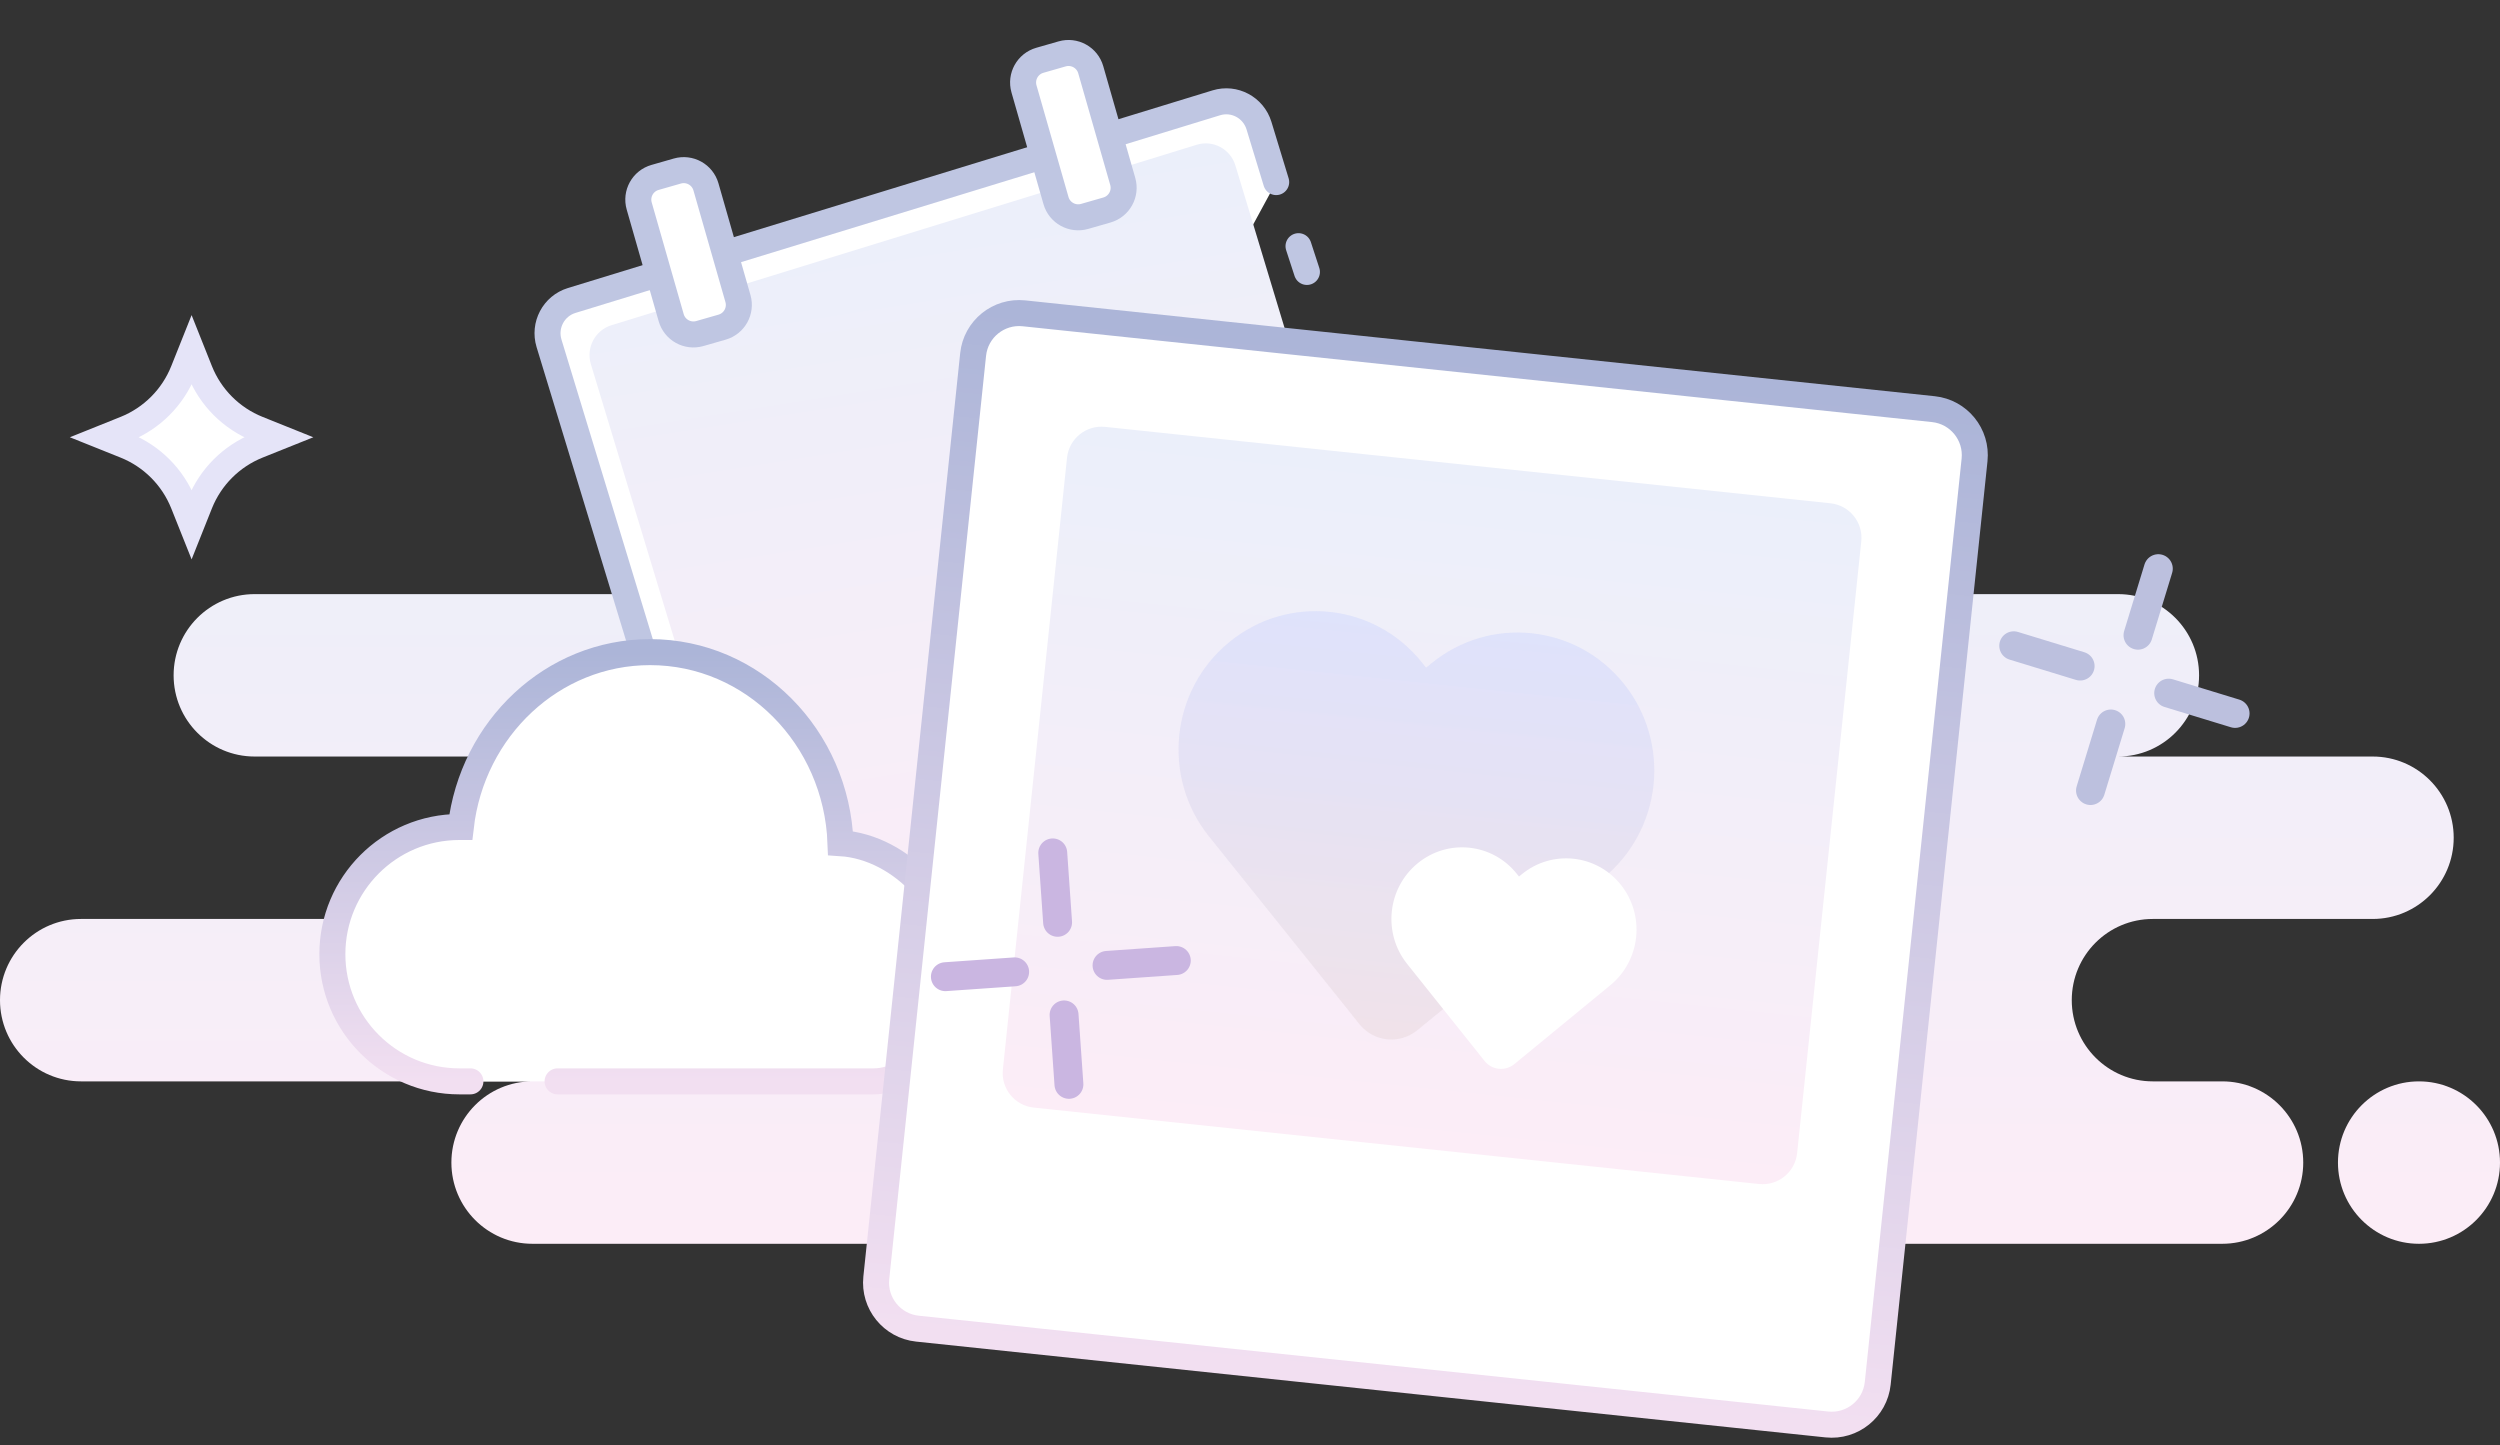 <svg width="173" height="100" viewBox="0 0 173 100" fill="none" xmlns="http://www.w3.org/2000/svg">
<rect x="0" y="0" width="173" height="100" fill="#333333" stroke="none"/>
<path fill-rule="evenodd" clip-rule="evenodd" d="M36.843 86.07H109.727C110.139 86.07 110.541 86.026 110.928 85.941C111.315 86.026 111.717 86.07 112.13 86.07H153.778C156.874 86.07 159.384 83.554 159.384 80.451C159.384 77.347 156.874 74.831 153.778 74.831H148.972C145.876 74.831 143.366 72.315 143.366 69.211C143.366 66.108 145.876 63.592 148.972 63.592H164.19C167.286 63.592 169.796 61.075 169.796 57.972C169.796 54.868 167.286 52.352 164.19 52.352H146.569C149.666 52.352 152.176 49.836 152.176 46.732C152.176 43.629 149.666 41.113 146.569 41.113H95.31C98.407 41.113 100.917 38.597 100.917 35.493C100.917 32.389 98.407 29.873 95.31 29.873H49.657C46.561 29.873 44.051 32.389 44.051 35.493C44.051 38.597 46.561 41.113 49.657 41.113H17.62C14.524 41.113 12.014 43.629 12.014 46.732C12.014 49.836 14.524 52.352 17.62 52.352H37.644C40.74 52.352 43.25 54.868 43.25 57.972C43.25 61.075 40.74 63.592 37.644 63.592H5.606C2.51 63.592 0 66.108 0 69.211C0 72.315 2.51 74.831 5.606 74.831H36.843C33.746 74.831 31.236 77.347 31.236 80.451C31.236 83.554 33.746 86.07 36.843 86.07ZM167.394 86.07C170.49 86.07 173 83.554 173 80.451C173 77.347 170.49 74.831 167.394 74.831C164.297 74.831 161.787 77.347 161.787 80.451C161.787 83.554 164.297 86.07 167.394 86.07Z" fill="url(#paint0_linear_182_1865)"/>
<path fill-rule="evenodd" clip-rule="evenodd" d="M57.123 70.084L54.801 70.796C53.554 71.178 52.233 70.471 51.85 69.215L37.993 23.759C37.61 22.504 38.311 21.176 39.559 20.794L84.17 7.115C85.418 6.732 86.739 7.44 87.122 8.695C87.122 8.695 88.008 11.601 88.312 12.601" fill="white"/>
<path fill-rule="evenodd" clip-rule="evenodd" d="M58.186 67.262L56.079 67.912C54.947 68.261 53.749 67.62 53.403 66.48L40.888 25.2C40.543 24.061 41.181 22.853 42.313 22.504L82.812 10.017C83.944 9.668 85.143 10.309 85.488 11.448L86.564 14.996C86.622 15.188 90.475 27.93 98.123 53.223C98.507 54.493 97.807 55.834 96.559 56.218C96.546 56.222 96.532 56.226 96.519 56.23L58.186 67.262Z" fill="url(#paint1_linear_182_1865)"/>
<path d="M57.123 70.084L54.801 70.796C53.554 71.178 52.233 70.471 51.85 69.215L37.993 23.759C37.61 22.504 38.311 21.176 39.559 20.794L84.17 7.115C85.418 6.732 86.739 7.44 87.122 8.695C87.122 8.695 88.008 11.601 88.312 12.601" stroke="#BFC6E2" stroke-width="1.8" stroke-linecap="round"/>
<path fill-rule="evenodd" clip-rule="evenodd" d="M44.233 14.256C43.989 13.407 44.48 12.521 45.329 12.278L46.873 11.835C47.722 11.591 48.609 12.082 48.852 12.932L51.066 20.66C51.309 21.509 50.818 22.395 49.969 22.639L48.426 23.082C47.576 23.326 46.69 22.834 46.446 21.984L44.233 14.256Z" fill="white" stroke="#BFC6E2" stroke-width="1.8" stroke-linecap="round"/>
<path fill-rule="evenodd" clip-rule="evenodd" d="M70.86 6.151C70.617 5.301 71.108 4.416 71.957 4.172L73.5 3.729C74.35 3.485 75.237 3.977 75.48 4.826L77.694 12.555C77.937 13.404 77.446 14.289 76.597 14.533L75.054 14.976C74.204 15.22 73.317 14.729 73.074 13.879L70.86 6.151Z" fill="white" stroke="#BFC6E2" stroke-width="1.8" stroke-linecap="round"/>
<path d="M89.857 17.035L90.439 18.819" stroke="#BFC6E2" stroke-width="1.8" stroke-linecap="round"/>
<path fill-rule="evenodd" clip-rule="evenodd" d="M32.553 74.831H31.793C26.937 74.831 23 70.891 23 66.03C23 61.169 26.937 57.228 31.793 57.228C31.825 57.228 31.856 57.229 31.887 57.229C32.669 50.412 38.234 45.127 44.983 45.127C52.097 45.127 57.895 50.998 58.164 58.346C62.465 58.624 66.25 62.821 66.25 67.196C66.25 70.789 63.596 74.831 60.451 74.831H38.585" fill="white"/>
<path d="M32.553 74.831H31.793C26.937 74.831 23 70.891 23 66.03C23 61.169 26.937 57.228 31.793 57.228C31.825 57.228 31.856 57.229 31.887 57.229C32.669 50.412 38.234 45.127 44.983 45.127C52.097 45.127 57.895 50.998 58.164 58.346C62.465 58.624 66.25 62.821 66.25 67.196C66.25 70.789 63.596 74.831 60.451 74.831H38.585" stroke="url(#paint2_linear_182_1865)" stroke-width="1.8" stroke-linecap="round"/>
<path fill-rule="evenodd" clip-rule="evenodd" d="M67.34 24.531C67.524 22.773 69.099 21.497 70.857 21.682L133.791 28.313C135.548 28.498 136.823 30.072 136.639 31.829L129.939 95.725C129.754 97.483 128.179 98.758 126.421 98.573L63.487 91.943C61.73 91.758 60.455 90.184 60.64 88.427L67.34 24.531Z" fill="white" stroke="url(#paint3_linear_182_1865)" stroke-width="1.8" stroke-linecap="round"/>
<path fill-rule="evenodd" clip-rule="evenodd" d="M73.838 31.676C73.977 30.357 75.158 29.401 76.477 29.54L126.664 34.827C127.982 34.966 128.938 36.146 128.8 37.464L124.361 79.797C124.222 81.116 123.041 82.072 121.722 81.933L71.535 76.646C70.217 76.507 69.261 75.327 69.399 74.009L73.838 31.676Z" fill="white"/>
<path fill-rule="evenodd" clip-rule="evenodd" d="M73.838 31.676C73.977 30.357 75.158 29.401 76.477 29.54L126.664 34.827C127.982 34.966 128.938 36.146 128.8 37.464L124.361 79.797C124.222 81.116 123.041 82.072 121.722 81.933L71.535 76.646C70.217 76.507 69.261 75.327 69.399 74.009L73.838 31.676Z" fill="url(#paint4_linear_182_1865)"/>
<path fill-rule="evenodd" clip-rule="evenodd" d="M112.366 47.308C109.077 43.21 103.117 42.582 99.049 45.905L98.686 46.202L98.393 45.836C95.107 41.733 89.144 41.1 85.075 44.425C81.005 47.748 80.371 53.77 83.656 57.873L83.95 58.239L91.534 67.702L93.295 69.898L93.324 69.938L94.075 70.878C95.063 72.104 96.847 72.292 98.068 71.299L98.928 70.596L101.208 68.732L110.582 61.058L110.945 60.761C112.906 59.168 114.158 56.853 114.424 54.329C114.691 51.804 113.95 49.277 112.366 47.308Z" fill="url(#paint5_linear_182_1865)"/>
<path fill-rule="evenodd" clip-rule="evenodd" d="M112.161 61.225C110.467 59.106 107.397 58.783 105.301 60.503L105.114 60.656L104.962 60.467C103.271 58.345 100.199 58.02 98.102 59.74C96.005 61.46 95.676 64.574 97.368 66.696L97.519 66.885L101.424 71.778L102.331 72.913L102.346 72.934L102.732 73.42C103.241 74.054 104.161 74.151 104.79 73.637L105.233 73.273L106.408 72.308L111.239 68.338L111.426 68.184C112.436 67.36 113.082 66.162 113.22 64.856C113.358 63.55 112.977 62.243 112.161 61.225Z" fill="white"/>
<path d="M72.85 59.02L73.186 63.825" stroke="#CAB6E1" stroke-width="2" stroke-linecap="round" stroke-linejoin="round"/>
<path d="M73.634 70.232L73.97 75.037" stroke="#CAB6E1" stroke-width="2" stroke-linecap="round" stroke-linejoin="round"/>
<path d="M65.42 67.587L70.214 67.252" stroke="#CAB6E1" stroke-width="2" stroke-linecap="round" stroke-linejoin="round"/>
<path d="M76.606 66.805L81.4 66.469" stroke="#CAB6E1" stroke-width="2" stroke-linecap="round" stroke-linejoin="round"/>
<path d="M149.356 39.351L147.948 43.957" stroke="#BCC0DE" stroke-width="2" stroke-linecap="round" stroke-linejoin="round"/>
<path d="M146.07 50.099L144.662 54.706" stroke="#BCC0DE" stroke-width="2" stroke-linecap="round" stroke-linejoin="round"/>
<path d="M139.35 44.687L143.945 46.092" stroke="#BCC0DE" stroke-width="2" stroke-linecap="round" stroke-linejoin="round"/>
<path d="M150.073 47.965L154.669 49.37" stroke="#BCC0DE" stroke-width="2" stroke-linecap="round" stroke-linejoin="round"/>
<path fill-rule="evenodd" clip-rule="evenodd" d="M12.685 34.843C11.954 33.014 10.506 31.563 8.678 30.83L7.251 30.258L8.678 29.685C10.506 28.952 11.954 27.502 12.685 25.672L13.258 24.236L13.83 25.672C14.561 27.502 16.009 28.952 17.838 29.685L19.265 30.258L17.838 30.83C16.009 31.563 14.561 33.014 13.83 34.843L13.258 36.279L12.685 34.843Z" fill="white" stroke="#E5E4F8" stroke-width="1.8" stroke-linecap="round"/>
<defs>
<linearGradient id="paint0_linear_182_1865" x1="0" y1="29.873" x2="0" y2="86.07" gradientUnits="userSpaceOnUse">
<stop stop-color="#EBEFFA"/>
<stop offset="1" stop-color="#FCEDF7"/>
</linearGradient>
<linearGradient id="paint1_linear_182_1865" x1="39.545" y1="16.848" x2="47.843" y2="69.239" gradientUnits="userSpaceOnUse">
<stop stop-color="#EBEFFA"/>
<stop offset="1" stop-color="#FCEDF7"/>
</linearGradient>
<linearGradient id="paint2_linear_182_1865" x1="23" y1="45.127" x2="23" y2="74.831" gradientUnits="userSpaceOnUse">
<stop stop-color="#ACB5D8"/>
<stop offset="1" stop-color="#F2DFF1"/>
</linearGradient>
<linearGradient id="paint3_linear_182_1865" x1="67.673" y1="21.347" x2="60.287" y2="91.623" gradientUnits="userSpaceOnUse">
<stop stop-color="#ACB5D8"/>
<stop offset="1" stop-color="#F2DFF1"/>
</linearGradient>
<linearGradient id="paint4_linear_182_1865" x1="74.089" y1="29.288" x2="69.136" y2="76.407" gradientUnits="userSpaceOnUse">
<stop stop-color="#EBEFFA"/>
<stop offset="1" stop-color="#FCEDF7"/>
</linearGradient>
<linearGradient id="paint5_linear_182_1865" x1="82.606" y1="41.355" x2="79.575" y2="70.196" gradientUnits="userSpaceOnUse">
<stop stop-color="#B7C5FF" stop-opacity="0.29"/>
<stop offset="1" stop-color="#D9C7C7" stop-opacity="0.29"/>
</linearGradient>
</defs>
</svg>
